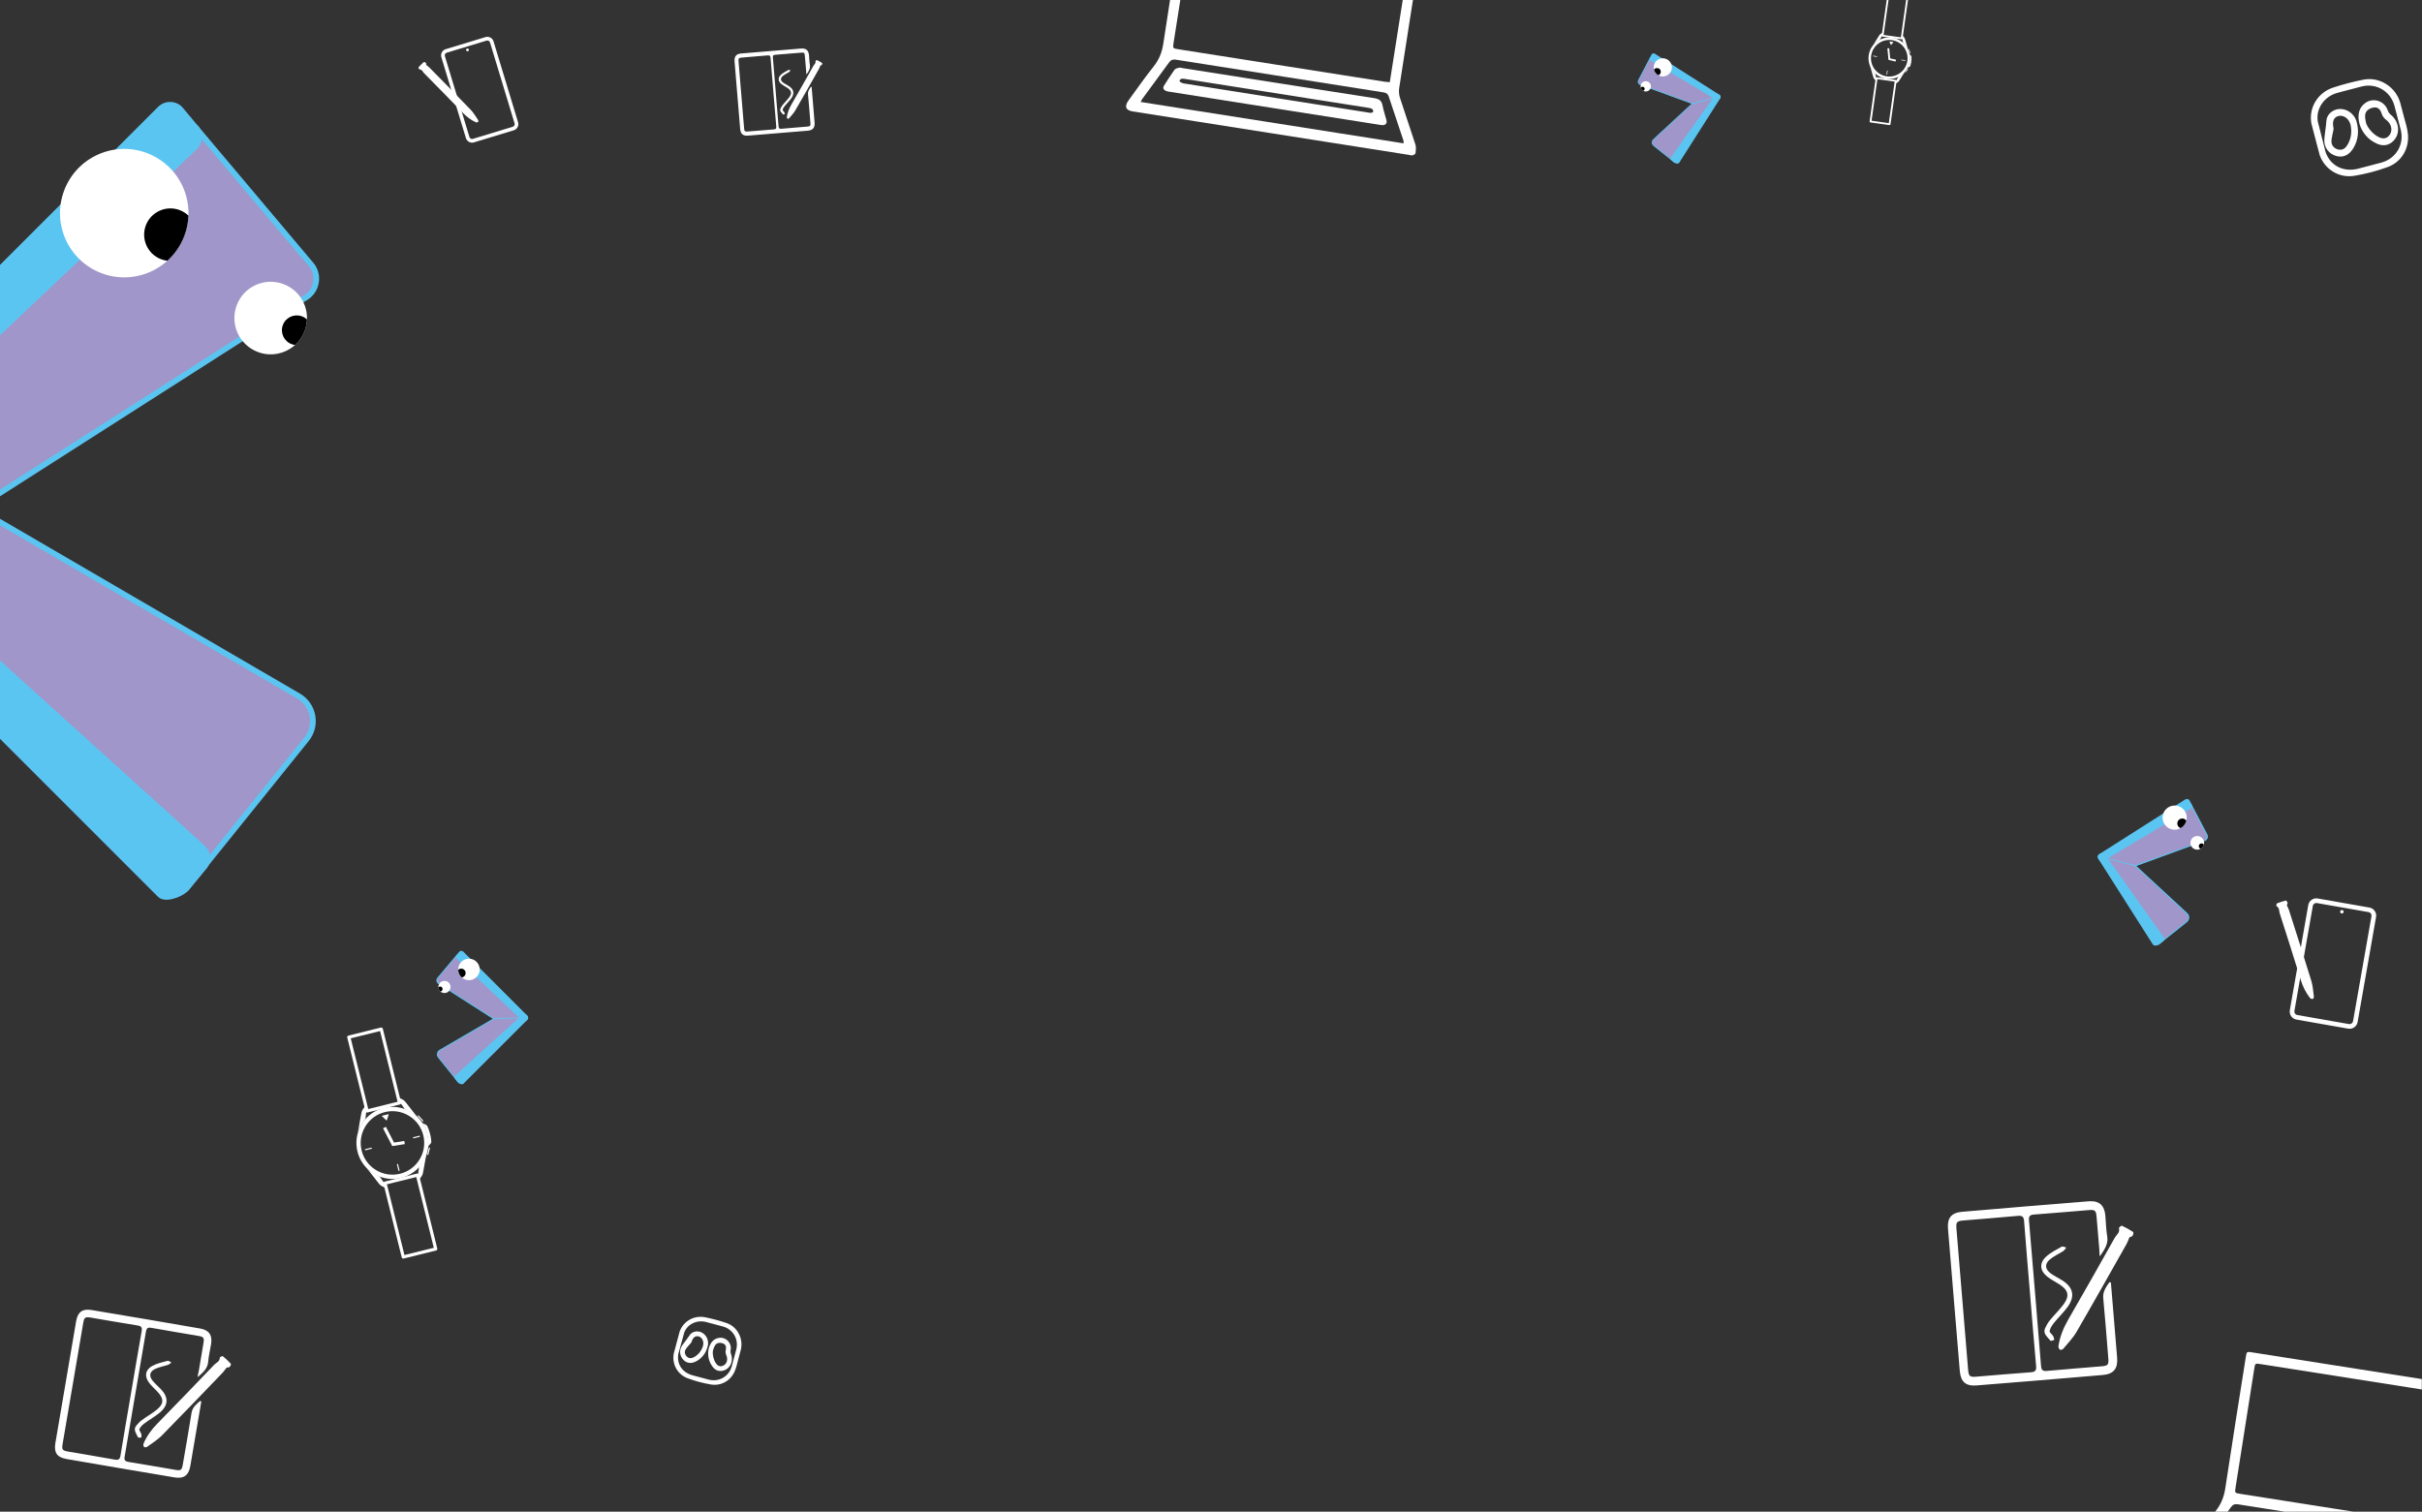 <svg width="3947" height="2464" viewBox="0 0 3947 2464" fill="none" xmlns="http://www.w3.org/2000/svg">
<rect x="0" y="0" width="3947" height="2464" fill="#333333" stroke="none"/>
<g clip-path="url(#clip0_313_2318)">
<path d="M3819.24 1486.62C3818.97 1488.16 3817.5 1489.19 3815.95 1488.92C3814.41 1488.65 3813.38 1487.18 3813.65 1485.64C3813.92 1484.09 3815.39 1483.06 3816.93 1483.33C3818.48 1483.6 3819.51 1485.07 3819.24 1486.62Z" fill="white"/>
<path d="M3775.68 1471.94C3772.6 1471.4 3769.64 1473.47 3769.1 1476.56L3739.08 1647.84C3738.54 1650.93 3740.61 1653.88 3743.69 1654.42L3828.04 1669.21C3831.13 1669.75 3834.08 1667.68 3834.62 1664.59L3864.67 1493.31C3865.22 1490.23 3863.14 1487.28 3860.06 1486.73L3775.68 1471.94ZM3826.73 1676.67L3742.38 1661.88C3735.19 1660.62 3730.36 1653.73 3731.62 1646.53L3761.64 1475.25C3762.91 1468.05 3769.79 1463.22 3776.99 1464.48L3861.37 1479.28C3868.56 1480.54 3873.4 1487.42 3872.13 1494.62L3842.08 1665.9C3840.82 1673.1 3833.93 1677.93 3826.73 1676.67Z" fill="white"/>
<path d="M3726.71 1475.42C3728.2 1478.77 3729.5 1481.1 3730.29 1483.58C3742.53 1522.06 3754.92 1560.49 3766.73 1599.1C3769.24 1607.28 3769.67 1616.12 3770.8 1624.69C3770.95 1625.86 3769.74 1628.16 3768.89 1628.31C3767.54 1628.54 3765.41 1627.82 3764.56 1626.76C3757.36 1617.69 3752.56 1607.5 3749.14 1596.33C3738.13 1560.34 3726.59 1524.5 3715.11 1488.65C3713.86 1484.74 3714.98 1479.68 3710.04 1477.17C3709.47 1476.88 3709.7 1472.9 3710.38 1472.63C3715.12 1470.67 3720.04 1469.07 3725.02 1467.84C3725.71 1467.68 3727.7 1470.1 3727.92 1471.51C3728.15 1472.99 3726.97 1474.69 3726.71 1475.42Z" fill="white"/>
<path d="M764.026 80.703C764.388 81.891 763.716 83.147 762.527 83.508C761.339 83.868 760.083 83.197 759.723 82.009C759.362 80.821 760.033 79.565 761.221 79.204C762.409 78.843 763.666 79.514 764.026 80.703Z" fill="white"/>
<path d="M727.988 85.909C725.615 86.63 724.27 89.147 724.991 91.525L765.006 223.34C765.729 225.717 768.247 227.062 770.62 226.341L835.534 206.636C837.911 205.913 839.257 203.396 838.535 201.018L798.541 69.198C797.819 66.82 795.301 65.475 792.928 66.195L727.988 85.909ZM837.277 212.376L772.362 232.082C766.824 233.763 760.949 230.624 759.266 225.082L719.251 93.267C717.569 87.725 720.708 81.85 726.245 80.169L791.185 60.455C796.723 58.773 802.598 61.913 804.281 67.455L844.275 199.275C845.957 204.818 842.819 210.693 837.277 212.376" fill="white"/>
<path d="M694.615 105.878C696.862 107.714 698.614 108.891 700.063 110.367C722.475 133.186 744.973 155.923 767.128 178.991C771.825 183.883 775.292 189.976 779.154 195.633C779.682 196.406 779.646 198.462 779.094 198.873C778.225 199.519 776.463 199.775 775.481 199.322C767.151 195.487 760.111 190.001 753.705 183.33C733.05 161.822 712.08 140.614 691.145 119.378C688.861 117.059 687.849 113.083 683.459 113.075C682.952 113.074 681.692 110.178 682.07 109.741C684.726 106.664 687.628 103.772 690.713 101.125C691.139 100.759 693.415 101.761 694.073 102.678C694.763 103.643 694.536 105.267 694.615 105.878Z" fill="white"/>
<path d="M683.889 1889.63C676.753 1901.47 665.437 1909.82 652.023 1913.14C638.608 1916.47 624.7 1914.37 612.864 1907.23C601.03 1900.1 592.68 1888.78 589.355 1875.36C586.031 1861.95 588.13 1848.04 595.263 1836.21C602.398 1824.37 613.715 1816.02 627.131 1812.7C640.544 1809.37 654.449 1811.47 666.288 1818.6C678.123 1825.74 686.473 1837.06 689.797 1850.47C693.123 1863.89 691.023 1877.79 683.889 1889.63ZM669.901 1812.61C656.009 1804.23 640.038 1802.28 625.446 1805.9C610.854 1809.52 597.64 1818.7 589.266 1832.59C572.516 1860.38 581.464 1896.48 609.25 1913.23C623.142 1921.6 639.115 1923.55 653.707 1919.94C668.299 1916.32 681.511 1907.14 689.886 1893.25C706.635 1865.46 697.688 1829.36 669.901 1812.61Z" fill="white"/>
<path d="M659.712 1864.85L639.252 1868.08L624.237 1839.06L628.875 1836.66L642.16 1862.34L658.899 1859.7L659.712 1864.85Z" fill="white"/>
<path d="M600.135 1807.68L647.956 1795.83L619.392 1680.57L571.572 1692.42L600.135 1807.68ZM651.751 1800.26C651.748 1800.26 651.746 1800.26 651.744 1800.26L598.858 1813.37C598.187 1813.54 597.475 1813.43 596.882 1813.07C596.29 1812.72 595.863 1812.14 595.696 1811.47L565.878 1691.15C565.532 1689.75 566.382 1688.34 567.776 1687.99C567.779 1687.99 567.78 1687.99 567.783 1687.98L620.671 1674.88C621.342 1674.71 622.051 1674.82 622.646 1675.18C623.238 1675.53 623.666 1676.11 623.831 1676.78L653.65 1797.1C653.998 1798.5 653.146 1799.91 651.751 1800.26Z" fill="white"/>
<path d="M659.115 2045.67L706.938 2033.82L678.375 1918.56L630.553 1930.41L659.115 2045.67ZM710.733 2038.25C710.73 2038.25 710.727 2038.25 710.725 2038.25L657.838 2051.36C656.439 2051.71 655.023 2050.85 654.677 2049.45L624.858 1929.13C624.691 1928.46 624.798 1927.75 625.157 1927.16C625.513 1926.57 626.089 1926.14 626.758 1925.97C626.761 1925.97 626.762 1925.97 626.763 1925.97L679.655 1912.87C681.053 1912.52 682.467 1913.37 682.815 1914.77L712.631 2035.09C712.797 2035.77 712.691 2036.48 712.333 2037.07C711.977 2037.66 711.402 2038.09 710.733 2038.25Z" fill="white"/>
<path d="M597.22 1903.38L617.704 1929.53C619.142 1931.37 620.994 1932.83 623.112 1933.81L629.433 1936.74L628.037 1931.11L618.616 1917.49C618.616 1917.49 603.677 1910.7 597.22 1903.38Z" fill="white"/>
<path d="M695.228 1879.1L689.326 1911.78C688.911 1914.08 687.958 1916.24 686.543 1918.1L682.32 1923.63L680.926 1918L682.895 1901.56C682.895 1901.56 692.934 1888.58 695.228 1879.1" fill="white"/>
<path d="M583.107 1846.44L589.011 1813.75C589.425 1811.46 590.378 1809.3 591.793 1807.44L596.017 1801.91L597.41 1807.53L595.441 1823.98C595.441 1823.98 585.402 1836.96 583.107 1846.44Z" fill="white"/>
<path d="M681.118 1822.15L660.634 1796C659.195 1794.17 657.34 1792.7 655.224 1791.72L648.904 1788.8L650.3 1794.43L659.72 1808.05C659.72 1808.05 674.66 1814.84 681.118 1822.15Z" fill="white"/>
<path d="M697.824 1868.41L701.94 1863.77C702.541 1863.09 702.873 1862.21 702.863 1861.3C702.821 1857.77 702.108 1848.07 696.321 1835.43C695.977 1834.67 695.397 1834.06 694.664 1833.68L688.412 1830.44C688.412 1830.44 699.525 1846.81 697.824 1868.41Z" fill="white"/>
<path d="M697.908 1882.59L696.105 1882.13L699.12 1870.32L700.923 1870.78L697.908 1882.59Z" fill="white"/>
<path d="M688.675 1828.18L680.498 1819.15L681.878 1817.9L690.054 1826.93L688.675 1828.18Z" fill="white"/>
<path d="M622.696 1818.63L632.95 1816.09C633.272 1816.01 633.558 1816.32 633.452 1816.63L630.336 1826.02C630.238 1826.31 629.868 1826.4 629.643 1826.19L622.506 1819.35C622.267 1819.12 622.374 1818.71 622.696 1818.63Z" fill="white"/>
<path d="M651.265 1908.07L649.458 1908.52L646.757 1897.62L648.564 1897.17L651.265 1908.07Z" fill="white"/>
<path d="M684.393 1852.89L673.493 1855.59L673.045 1853.78L683.945 1851.08L684.393 1852.89Z" fill="white"/>
<path d="M606.013 1872.31L595.113 1875.01L594.665 1873.2L605.565 1870.5L606.013 1872.31Z" fill="white"/>
<path d="M3096.77 118.721C3090.41 123.509 3082.57 125.537 3074.68 124.429C3066.8 123.319 3059.82 119.207 3055.03 112.851C3050.25 106.493 3048.22 98.651 3049.33 90.769C3050.43 82.886 3054.55 75.907 3060.9 71.117C3067.26 66.327 3075.1 64.301 3082.99 65.41C3090.87 66.518 3097.85 70.63 3102.64 76.987C3107.43 83.345 3109.45 91.187 3108.34 99.07C3107.24 106.951 3103.12 113.93 3096.77 118.721ZM3105.86 74.561C3100.23 67.098 3092.12 62.622 3083.55 61.415C3074.97 60.21 3065.94 62.274 3058.48 67.897C3043.55 79.141 3040.57 100.353 3051.81 115.277C3057.43 122.739 3065.55 127.217 3074.12 128.422C3082.7 129.629 3091.73 127.563 3099.19 121.942C3114.12 110.698 3117.1 89.485 3105.86 74.561" fill="white"/>
<path d="M3089.18 100.281L3077.55 97.604L3075.77 78.872L3078.76 78.587L3080.34 95.161L3089.85 97.352L3089.18 100.281Z" fill="white"/>
<path d="M3069.64 56.921L3097.74 60.873L3107.27 -6.849L3079.17 -10.8L3069.64 56.921ZM3098.81 64.06C3098.81 64.06 3098.81 64.06 3098.81 64.059L3067.74 59.689C3067.34 59.635 3066.98 59.424 3066.74 59.105C3066.5 58.787 3066.4 58.387 3066.46 57.992L3076.4 -12.707C3076.52 -13.528 3077.27 -14.1 3078.09 -13.987C3078.1 -13.987 3078.1 -13.987 3078.1 -13.987L3109.17 -9.616C3109.57 -9.561 3109.93 -9.351 3110.17 -9.032C3110.4 -8.713 3110.51 -8.313 3110.45 -7.919L3100.51 62.78C3100.39 63.601 3099.64 64.173 3098.81 64.06" fill="white"/>
<path d="M3049.98 196.76L3078.07 200.713L3087.6 132.992L3059.5 129.038L3049.98 196.76ZM3079.15 203.9C3079.15 203.9 3079.14 203.9 3079.14 203.898L3048.07 199.528C3047.25 199.412 3046.67 198.652 3046.79 197.83L3056.73 127.132C3056.79 126.737 3057 126.38 3057.32 126.141C3057.63 125.901 3058.03 125.797 3058.43 125.852C3058.43 125.852 3058.43 125.852 3058.43 125.853L3089.51 130.224C3090.33 130.34 3090.9 131.1 3090.79 131.922L3080.84 202.62C3080.79 203.014 3080.58 203.372 3080.26 203.612C3079.94 203.85 3079.54 203.954 3079.15 203.9" fill="white"/>
<path d="M3047.5 107.432L3052.82 125.806C3053.2 127.097 3053.87 128.28 3054.79 129.258L3057.54 132.18L3058.01 128.872L3055.9 119.568C3055.9 119.568 3049.38 112.728 3047.5 107.432" fill="white"/>
<path d="M3105.09 115.532L3094.91 131.727C3094.19 132.863 3093.22 133.815 3092.06 134.501L3088.62 136.551L3089.08 133.244L3093.67 124.88C3093.67 124.88 3101.83 120.105 3105.09 115.532" fill="white"/>
<path d="M3052.21 73.973L3062.39 57.778C3063.11 56.642 3064.08 55.69 3065.24 55.005L3068.68 52.953L3068.22 56.261L3063.63 64.625C3063.63 64.625 3055.47 69.399 3052.21 73.973Z" fill="white"/>
<path d="M3109.8 82.07L3104.48 63.694C3104.1 62.405 3103.43 61.222 3102.51 60.244L3099.76 57.322L3099.29 60.629L3101.4 69.934C3101.4 69.934 3107.92 76.774 3109.8 82.07" fill="white"/>
<path d="M3108.78 110.379L3111.97 108.783C3112.44 108.548 3112.81 108.151 3113 107.664C3113.73 105.766 3115.44 100.431 3115.07 92.431C3115.04 91.955 3114.87 91.5 3114.56 91.139L3111.91 88.063C3111.91 88.063 3114.33 99.202 3108.78 110.379Z" fill="white"/>
<path d="M3105.77 117.973L3104.91 117.339L3109.06 111.681L3109.92 112.314L3105.77 117.973Z" fill="white"/>
<path d="M3112.54 86.918L3110.11 80.335L3111.12 79.963L3113.54 86.547L3112.54 86.918Z" fill="white"/>
<path d="M3079.34 67.627L3085.37 68.473C3085.56 68.501 3085.64 68.727 3085.52 68.872L3081.84 73.215C3081.72 73.351 3081.5 73.321 3081.43 73.157L3079.09 67.968C3079.01 67.793 3079.15 67.6 3079.34 67.627Z" fill="white"/>
<path d="M3075.37 121.559L3074.31 121.409L3075.21 115.004L3076.27 115.153L3075.37 121.559Z" fill="white"/>
<path d="M3104.94 99.199L3098.53 98.298L3098.68 97.235L3105.09 98.137L3104.94 99.199Z" fill="white"/>
<path d="M3058.88 92.723L3052.48 91.821L3052.63 90.759L3059.03 91.66L3058.88 92.723Z" fill="white"/>
<path d="M2287.39 233.647C2287.25 231.621 2287.44 230.079 2287 228.757C2279.06 204.878 2270.98 181.049 2263.11 157.15C2261.67 152.799 2258.96 151.237 2254.7 150.569C2141.88 132.903 2029.07 115.162 1916.28 97.278C1911.39 96.502 1908.16 97.613 1905.25 101.617C1890.7 121.617 1875.99 141.499 1861.38 161.457C1860.45 162.734 1859.88 164.289 1858.89 166.21C2002.11 188.751 2144.47 211.154 2287.39 233.647ZM2264.86 134.031C2265.41 130.499 2265.82 127.942 2266.22 125.385C2276.36 60.917 2286.51 -3.551 2296.66 -68.019C2298.06 -76.962 2298.06 -76.982 2289.44 -78.338C2177.48 -95.963 2065.52 -113.583 1953.56 -131.201C1944.4 -132.642 1944.38 -132.631 1942.93 -123.443C1932.81 -59.191 1922.7 5.061 1912.59 69.314C1911.1 78.81 1911.11 78.833 1920.5 80.311C2032.25 97.903 2144 115.491 2255.75 133.058C2258.47 133.485 2261.22 133.65 2264.86 134.031V134.031ZM2070.5 216.95C1995.65 205.17 1920.79 193.39 1845.94 181.609C1834.43 179.798 1831.96 173.509 1839.2 163.533C1852.57 145.087 1865.64 126.382 1879.83 108.599C1888.82 97.335 1893.65 85.361 1895.8 71.041C1906.47 -0.19 1917.95 -71.302 1929.15 -142.455C1930.61 -151.734 1930.62 -151.746 1939.82 -150.298C2062.39 -131.011 2184.96 -111.721 2307.53 -92.429C2316.94 -90.947 2316.94 -90.934 2315.43 -81.337C2303.62 -6.302 2291.73 68.722 2280.16 143.793C2279.37 148.903 2279.94 154.695 2281.51 159.619C2289.66 185.039 2298.52 210.218 2306.64 235.643C2308 239.903 2307.35 245.007 2306.81 249.626C2306.65 251.029 2303.87 252.746 2302.04 253.169C2300.08 253.619 2297.83 252.723 2295.71 252.39C2220.64 240.579 2145.57 228.765 2070.5 216.95" fill="white"/>
<path d="M2079.33 159.756C2129.33 167.625 2179.33 175.495 2229.34 183.363C2230.82 183.596 2232.34 184.137 2233.78 183.964C2235.24 183.788 2237.67 183.103 2237.82 182.289C2238.09 180.888 2237.33 178.704 2236.24 177.787C2234.88 176.644 2232.79 176.184 2230.94 175.892C2130.73 160.079 2030.51 144.32 1930.31 128.511C1926.6 127.927 1923.06 127.964 1922.14 132.251C1921.98 133.012 1926.27 135.54 1928.71 135.932C1978.9 143.989 2029.12 151.853 2079.33 159.756ZM2076.68 176.423C2020.3 167.551 1963.92 158.683 1907.55 149.789C1905.01 149.389 1902.32 149.192 1900.04 148.145C1896.26 146.412 1894.32 143.553 1897.1 139.28C1902.68 130.732 1908 121.995 1913.97 113.741C1915.42 111.74 1918.9 110.947 1921.61 110.299C1923.36 109.879 1925.4 110.716 1927.31 111.016C2031.37 127.391 2135.43 143.845 2239.53 159.989C2247.12 161.165 2251.53 163.777 2253.04 171.787C2254.56 179.868 2257.29 187.704 2259.34 195.688C2260.71 201.02 2258.32 204.029 2252.83 203.976C2250.7 203.956 2248.57 203.469 2246.45 203.136C2189.86 194.236 2133.27 185.329 2076.68 176.423Z" fill="white"/>
<path d="M4018.06 2588.32C4017.91 2586.29 4018.1 2584.75 4017.66 2583.42C4009.72 2559.55 4001.65 2535.72 3993.77 2511.82C3992.34 2507.47 3989.63 2505.9 3985.37 2505.24C3872.54 2487.57 3759.73 2469.83 3646.95 2451.95C3642.05 2451.17 3638.83 2452.28 3635.92 2456.28C3621.37 2476.28 3606.66 2496.17 3592.05 2516.12C3591.11 2517.4 3590.55 2518.96 3589.55 2520.88C3732.78 2543.42 3875.13 2565.82 4018.06 2588.32ZM3995.52 2488.7C3996.08 2485.17 3996.48 2482.61 3996.88 2480.05C4007.03 2415.58 4017.18 2351.12 4027.32 2286.65C4028.73 2277.71 4028.73 2277.69 4020.11 2276.33C3908.15 2258.7 3796.19 2241.08 3684.22 2223.47C3675.06 2222.03 3675.04 2222.04 3673.6 2231.22C3663.48 2295.48 3653.37 2359.73 3643.26 2423.98C3641.77 2433.48 3641.77 2433.5 3651.16 2434.98C3762.91 2452.57 3874.66 2470.16 3986.42 2487.73C3989.13 2488.15 3991.89 2488.32 3995.52 2488.7V2488.7ZM3801.17 2571.62C3726.31 2559.84 3651.46 2548.06 3576.6 2536.28C3565.1 2534.47 3562.63 2528.18 3569.86 2518.2C3583.23 2499.76 3596.31 2481.05 3610.5 2463.27C3619.48 2452 3624.31 2440.03 3626.46 2425.71C3637.14 2354.48 3648.62 2283.37 3659.82 2212.21C3661.28 2202.93 3661.29 2202.92 3670.49 2204.37C3793.06 2223.66 3915.63 2242.95 4038.19 2262.24C4047.6 2263.72 4047.6 2263.73 4046.09 2273.33C4034.28 2348.37 4022.4 2423.39 4010.83 2498.46C4010.04 2503.57 4010.6 2509.36 4012.18 2514.29C4020.32 2539.71 4029.18 2564.89 4037.31 2590.31C4038.67 2594.57 4038.02 2599.68 4037.48 2604.29C4037.31 2605.7 4034.54 2607.41 4032.71 2607.84C4030.75 2608.29 4028.49 2607.39 4026.37 2607.06C3951.31 2595.25 3876.24 2583.43 3801.17 2571.62" fill="white"/>
<path d="M3880.95 264.963C3868.47 268.363 3855.95 271.588 3843.44 274.845C3819.87 280.983 3798.27 271.1 3789.96 248.191L3777.14 197.796C3773.83 177.036 3787.7 157.665 3807.88 151.724C3814.79 149.688 3821.81 148.025 3828.77 146.184C3835.54 144.397 3842.27 142.504 3849.07 140.859C3872.78 135.124 3895.79 148.859 3902.1 172.488C3905.55 185.389 3908.96 198.301 3912.29 211.232C3918.46 235.163 3904.9 258.435 3880.95 264.963ZM3917.11 188.648C3917.31 188.596 3916.92 188.695 3917.11 188.643C3915.28 181.673 3913.53 174.68 3911.59 167.737C3904.43 141.989 3878.2 124.755 3851.89 129.793C3835.08 133.013 3818.39 137.443 3802.12 142.783C3777.26 150.944 3762.19 175.328 3766.68 201.116L3780.24 252.717C3788.53 276.259 3811.9 290.556 3836.55 286.571C3855.05 283.579 3873.52 278.695 3891.13 272.248C3913.61 264.012 3926.51 241.971 3924.03 218.309C3922.98 208.319 3919.7 198.476 3917.11 188.648" fill="white"/>
<path d="M3855.63 199.772C3857.65 207.932 3867.94 220.067 3878.31 224.289C3885.06 227.036 3890.87 225.208 3894.75 219.12C3899.65 211.412 3896.62 201.264 3888.48 195.272C3885.42 193.015 3882.56 189.347 3881.49 185.761C3879.79 180.067 3876.7 175.597 3871.27 175.073C3867.26 174.688 3862.22 176.557 3858.94 179.1C3853.35 183.439 3853.52 190.143 3855.63 199.772ZM3845.21 202.319C3841.13 186.615 3844.52 175.5 3854.06 168.26C3867.26 158.247 3886.2 164.383 3891.27 180.107C3892.08 182.632 3893.9 185.236 3895.99 186.883C3908.38 196.684 3911.8 213.921 3903.44 225.968C3896.68 235.725 3886.03 239.331 3874.99 234.803C3859.03 228.252 3849.48 215.827 3845.21 202.319Z" fill="white"/>
<path d="M3825.33 236.411C3822.24 241.456 3818.11 244.802 3811.78 243.915C3805.48 243.032 3800.16 238.59 3799.49 231.942C3799.01 227.188 3800.7 222.214 3801.45 217.34C3801.91 214.33 3803.33 211.119 3802.71 208.354C3800.54 198.568 3802.86 191.676 3809.93 189.346C3817.29 186.918 3825.75 191.487 3829.24 199.787C3829.73 200.958 3830.15 202.158 3830.55 203.214C3833.03 215.05 3831.62 226.123 3825.33 236.411ZM3839.8 196.36C3835.47 184.436 3823.8 176.715 3811.71 177.703C3801.52 178.536 3791.8 186.304 3791.18 197.012C3790.6 206.972 3788.62 216.659 3787.86 226.474C3786.77 240.418 3795.32 251.25 3807.93 254.447C3819.45 257.366 3829.42 252.179 3836.32 239.404C3842.83 227.348 3844.21 214.558 3841.11 201.27C3840.68 199.631 3840.38 197.946 3839.8 196.36" fill="white"/>
<path d="M1154.89 2248.71C1146.14 2246.45 1137.41 2244.07 1128.68 2241.71C1112.23 2237.27 1102.54 2223.77 1105.43 2206.97L1115.12 2171.91C1120.3 2158.15 1135.45 2151.19 1149.77 2154.58C1154.67 2155.74 1159.51 2157.16 1164.38 2158.46C1169.11 2159.72 1173.86 2160.9 1178.56 2162.26C1194.95 2167 1204.17 2183.32 1199.81 2199.86C1197.43 2208.9 1195.02 2217.92 1192.57 2226.94C1188.01 2243.61 1171.71 2253.05 1154.89 2248.71ZM1203.33 2214.89C1203.46 2214.92 1203.19 2214.85 1203.33 2214.88C1204.63 2210.01 1205.99 2205.16 1207.23 2200.27C1211.8 2182.14 1201.84 2162.58 1184.11 2156.52C1172.78 2152.64 1161.1 2149.55 1149.37 2147.15C1131.44 2143.49 1113.83 2153.08 1107.61 2170.3L1097.96 2206.35C1094.83 2223.53 1104.07 2240.32 1120.43 2246.44C1132.71 2251.04 1145.62 2254.48 1158.55 2256.67C1175.07 2259.46 1190.55 2250.54 1197.24 2235.31C1200.07 2228.87 1201.49 2221.75 1203.33 2214.89" fill="white"/>
<path d="M1162.12 2200.33C1160.51 2205.99 1162.56 2216.93 1167.4 2223.09C1170.54 2227.1 1174.71 2228 1179.17 2225.65C1184.83 2222.66 1186.5 2215.45 1183.64 2208.99C1182.56 2206.55 1182.09 2203.33 1182.69 2200.78C1183.63 2196.73 1183.3 2192.95 1180.18 2190.75C1177.88 2189.12 1174.17 2188.51 1171.3 2188.92C1166.39 2189.61 1164.18 2193.75 1162.12 2200.33ZM1154.91 2198.26C1157.87 2187.31 1163.79 2181.73 1172.09 2180.64C1183.58 2179.13 1192.96 2189.43 1190.59 2200.74C1190.21 2202.55 1190.41 2204.77 1191.11 2206.49C1195.24 2216.74 1191.34 2228.4 1182.08 2232.82C1174.59 2236.4 1166.87 2234.9 1161.73 2228.32C1154.31 2218.81 1152.82 2207.95 1154.91 2198.26" fill="white"/>
<path d="M1131 2212.08C1127.38 2214.07 1123.71 2214.67 1120.17 2211.94C1116.65 2209.22 1114.96 2204.67 1116.86 2200.4C1118.21 2197.35 1120.97 2194.91 1123.11 2192.21C1124.43 2190.54 1126.41 2189.08 1126.99 2187.19C1129.07 2180.49 1132.87 2177.11 1137.97 2178.14C1143.28 2179.22 1146.84 2184.93 1146.08 2191.18C1145.97 2192.06 1145.81 2192.94 1145.69 2193.72C1143.09 2201.77 1138.39 2208.01 1131 2212.08ZM1153.68 2192.76C1155.18 2184.02 1150.78 2175.28 1143.09 2171.69C1136.61 2168.66 1128.01 2170.01 1123.92 2176.3C1120.12 2182.15 1115.55 2187.35 1111.69 2193.05C1106.19 2201.14 1107.63 2210.68 1114.18 2217C1120.17 2222.77 1128.02 2223.08 1136.65 2217.71C1144.78 2212.64 1150.05 2205.35 1152.78 2196.2C1153.09 2195.06 1153.49 2193.93 1153.68 2192.76" fill="white"/>
<path d="M213.374 2271.88C219.156 2237.94 224.816 2203.98 230.833 2170.08C231.905 2164.04 230.714 2161.49 224.266 2160.48C198.82 2156.47 173.46 2151.93 148.057 2147.65C138.825 2146.09 137.192 2147.27 135.61 2156.53C124.413 2222.15 113.236 2287.77 102.076 2353.39C100.489 2362.73 101.633 2364.41 110.753 2365.98C136.141 2370.35 161.573 2374.47 186.913 2379.1C193.165 2380.24 195.374 2378.6 196.385 2372.37C201.826 2338.84 207.669 2305.37 213.374 2271.88ZM328.07 2284.38C327.656 2286.82 327.241 2289.25 326.826 2291.68C321.272 2324.29 315.736 2356.91 310.153 2389.51C307.565 2404.62 299.637 2410.67 284.466 2408.13C225.668 2398.27 166.893 2388.27 108.153 2378.08C92.746 2375.4 87.627 2367.46 90.25 2352.05C101.496 2285.92 112.758 2219.79 124.044 2153.67C126.6 2138.7 134.122 2132.79 149.105 2135.29C208.138 2145.13 267.136 2155.19 326.105 2165.42C340.885 2167.98 346.397 2176.41 343.961 2191.05C342.34 2200.79 339.982 2210.47 339.177 2220.28C338.325 2230.64 330.577 2237.46 322.142 2244.7C322.348 2240.7 323.509 2237.2 323.916 2234.75C326.42 2219.56 329.096 2204.4 331.601 2189.22C333.022 2180.61 331.892 2178.98 323.473 2177.53C297.84 2173.11 272.169 2168.9 246.568 2164.31C240.94 2163.3 238.766 2164.9 237.825 2170.49C226.389 2238.45 214.821 2306.39 203.104 2374.3C202.113 2380.04 203.949 2382.01 209.452 2382.9C235.128 2387.06 260.745 2391.58 286.396 2395.9C294.697 2397.29 296.345 2396.09 297.837 2387.44C302.68 2359.37 307.644 2331.31 312.097 2303.18C313.581 2293.8 319.894 2288.85 326.128 2283.46C326.776 2283.76 327.422 2284.07 328.07 2284.38" fill="white"/>
<path d="M369.364 2229.01C366.73 2232.43 365.054 2235.08 362.921 2237.3C329.952 2271.55 297.108 2305.94 263.757 2339.82C256.686 2347.01 247.777 2352.41 239.532 2358.39C238.405 2359.21 235.349 2359.24 234.716 2358.43C233.718 2357.17 233.265 2354.56 233.896 2353.08C239.246 2340.55 247.104 2329.86 256.748 2320.06C287.844 2288.47 318.478 2256.42 349.16 2224.42C352.509 2220.93 358.374 2219.26 358.204 2212.74C358.184 2211.98 362.433 2209.99 363.1 2210.53C367.782 2214.35 372.201 2218.54 376.264 2223.01C376.825 2223.63 375.432 2227.06 374.096 2228.07C372.692 2229.14 370.269 2228.87 369.364 2229.01Z" fill="white"/>
<path d="M220.563 2333.85C219.054 2330.46 219.647 2326.49 222.088 2323.69C224.828 2320.54 227.316 2317.68 230.268 2315.41C238.272 2309.28 247.259 2304.39 255.107 2298.08C267.258 2288.31 267.422 2280 256.706 2268.52C252.163 2263.65 247.051 2259.23 243.048 2253.96C235.083 2243.47 236.576 2232.89 247.992 2226.52C255.596 2222.27 264.611 2220.42 273.155 2218.08C274.839 2217.62 277.26 2219.84 279.342 2220.82C277.563 2222.11 275.959 2223.91 273.971 2224.58C266.852 2227 259.174 2228.18 252.506 2231.44C243.674 2235.77 242.579 2243.06 248.867 2250.7C252.792 2255.46 257.566 2259.53 261.884 2263.99C274.876 2277.38 274.682 2290.53 260.436 2302.44C252.72 2308.89 243.755 2313.83 235.667 2319.87C232.306 2322.38 228.931 2325.58 227.2 2329.25C226.336 2331.07 229.391 2334.57 230.235 2337.44C230.744 2339.18 230.414 2341.16 230.46 2343.03C228.578 2343.03 225.492 2343.72 225.014 2342.9C223.382 2340.11 222.028 2337.15 220.563 2333.85Z" fill="white"/>
<path d="M1260.36 150.658C1258.81 131.931 1257.19 113.209 1255.77 94.471C1255.51 91.133 1254.54 89.947 1250.99 90.287C1237 91.625 1222.97 92.665 1208.96 93.85C1203.87 94.282 1203.17 95.128 1203.59 100.238C1206.58 136.445 1209.58 172.651 1212.59 208.856C1213.02 214.005 1213.85 214.739 1218.88 214.331C1232.9 213.195 1246.9 211.922 1260.92 210.928C1264.39 210.683 1265.33 209.513 1265.02 206.084C1263.34 187.619 1261.89 169.135 1260.36 150.658ZM1322.69 141.695C1322.8 143.038 1322.91 144.381 1323.02 145.724C1324.51 163.717 1326.01 181.708 1327.49 199.702C1328.17 208.043 1324.8 212.315 1316.43 213.03C1284.01 215.803 1251.59 218.496 1219.15 221.078C1210.64 221.755 1206.86 218.255 1206.15 209.748C1203.12 173.265 1200.1 136.781 1197.09 100.296C1196.41 92.034 1199.58 87.889 1207.84 87.175C1240.38 84.363 1272.94 81.674 1305.5 79.073C1313.66 78.421 1317.72 82.128 1318.42 90.199C1318.88 95.57 1318.95 101.006 1319.86 106.3C1320.81 111.893 1317.64 116.552 1314.17 121.525C1313.73 119.382 1313.87 117.375 1313.75 116.021C1313.02 107.653 1312.37 99.277 1311.64 90.909C1311.22 86.168 1310.4 85.461 1305.75 85.837C1291.6 86.979 1277.46 88.239 1263.3 89.287C1260.19 89.518 1259.26 90.655 1259.52 93.741C1262.7 131.219 1265.81 168.703 1268.83 206.193C1269.09 209.361 1270.33 210.156 1273.36 209.88C1287.49 208.59 1301.65 207.501 1315.79 206.302C1320.37 205.913 1321.08 205.053 1320.69 200.277C1319.44 184.782 1318.26 169.278 1316.8 153.802C1316.31 148.643 1318.97 145.165 1321.53 141.469C1321.92 141.544 1322.3 141.62 1322.69 141.695" fill="white"/>
<path d="M1337 106.823C1336.07 108.986 1335.55 110.615 1334.72 112.076C1321.94 134.662 1309.25 157.296 1296.21 179.736C1293.45 184.493 1289.48 188.561 1285.93 192.839C1285.45 193.424 1283.83 193.856 1283.39 193.518C1282.69 192.984 1282.1 191.668 1282.23 190.8C1283.36 183.445 1286.06 176.728 1289.83 170.239C1301.98 149.318 1313.82 128.218 1325.7 107.139C1326.99 104.838 1329.87 103.16 1328.89 99.734C1328.78 99.338 1330.75 97.708 1331.18 97.904C1334.17 99.287 1337.08 100.903 1339.83 102.715C1340.21 102.966 1339.94 104.966 1339.37 105.683C1338.78 106.438 1337.46 106.624 1337 106.823Z" fill="white"/>
<path d="M1272.57 182.443C1271.31 180.852 1271.09 178.674 1272 176.862C1273.02 174.829 1273.95 172.976 1275.2 171.379C1278.6 167.048 1282.68 163.246 1285.98 158.845C1291.07 152.032 1290.03 147.614 1282.81 142.999C1279.75 141.042 1276.44 139.398 1273.61 137.157C1267.98 132.695 1267.33 126.9 1272.5 121.981C1275.94 118.704 1280.46 116.5 1284.66 114.104C1285.49 113.632 1287.07 114.475 1288.3 114.712C1287.53 115.633 1286.93 116.803 1285.97 117.43C1282.54 119.677 1278.64 121.338 1275.56 123.971C1271.47 127.458 1271.88 131.457 1276.25 134.642C1278.97 136.63 1282.04 138.132 1284.93 139.901C1293.62 145.22 1295.3 152.197 1289.39 160.425C1286.18 164.882 1282.11 168.711 1278.66 173.001C1277.22 174.783 1275.87 176.936 1275.45 179.106C1275.25 180.19 1277.34 181.625 1278.17 183.027C1278.68 183.876 1278.77 184.969 1279.05 185.951C1278.05 186.205 1276.52 186.991 1276.15 186.622C1274.91 185.366 1273.79 183.986 1272.57 182.443Z" fill="white"/>
<path d="M3308.28 2109.38C3305 2069.8 3301.58 2030.23 3298.58 1990.63C3298.04 1983.57 3295.98 1981.07 3288.49 1981.78C3258.91 1984.61 3229.27 1986.81 3199.66 1989.32C3188.9 1990.23 3187.42 1992.02 3188.31 2002.82C3194.62 2079.34 3200.96 2155.86 3207.32 2232.38C3208.22 2243.26 3209.99 2244.81 3220.63 2243.95C3250.24 2241.55 3279.84 2238.86 3309.48 2236.76C3316.79 2236.24 3318.79 2233.77 3318.13 2226.52C3314.59 2187.5 3311.52 2148.43 3308.28 2109.38ZM3440.01 2090.43C3440.25 2093.27 3440.48 2096.11 3440.72 2098.95C3443.87 2136.98 3447.04 2175 3450.16 2213.03C3451.6 2230.66 3444.48 2239.69 3426.8 2241.2C3358.28 2247.06 3289.74 2252.75 3221.19 2258.21C3203.21 2259.64 3195.22 2252.24 3193.72 2234.27C3187.31 2157.16 3180.92 2080.05 3174.56 2002.94C3173.12 1985.48 3179.83 1976.72 3197.29 1975.21C3266.07 1969.27 3334.87 1963.58 3403.68 1958.08C3420.93 1956.71 3429.51 1964.54 3430.99 1981.6C3431.97 1992.95 3432.11 2004.44 3434.03 2015.63C3436.05 2027.45 3429.35 2037.29 3422 2047.81C3421.09 2043.28 3421.38 2039.03 3421.13 2036.17C3419.57 2018.49 3418.21 2000.79 3416.65 1983.1C3415.77 1973.08 3414.04 1971.59 3404.22 1972.38C3374.31 1974.79 3344.42 1977.46 3314.5 1979.67C3307.93 1980.16 3305.96 1982.56 3306.51 1989.09C3313.23 2068.29 3319.8 2147.51 3326.19 2226.75C3326.73 2233.45 3329.35 2235.13 3335.75 2234.54C3365.63 2231.82 3395.55 2229.52 3425.44 2226.98C3435.12 2226.16 3436.62 2224.34 3435.8 2214.25C3433.16 2181.5 3430.66 2148.73 3427.56 2116.02C3426.53 2105.12 3432.16 2097.77 3437.58 2089.96C3438.39 2090.12 3439.2 2090.28 3440.01 2090.43" fill="white"/>
<path d="M3470.26 2016.73C3468.3 2021.3 3467.19 2024.75 3465.44 2027.84C3438.43 2075.57 3411.6 2123.41 3384.06 2170.83C3378.22 2180.89 3369.82 2189.48 3362.33 2198.53C3361.3 2199.76 3357.9 2200.68 3356.96 2199.96C3355.48 2198.83 3354.23 2196.05 3354.51 2194.22C3356.89 2178.67 3362.6 2164.48 3370.56 2150.76C3396.24 2106.54 3421.27 2061.95 3446.37 2017.4C3449.11 2012.54 3455.19 2008.99 3453.12 2001.75C3452.88 2000.91 3457.06 1997.47 3457.96 1997.88C3464.29 2000.8 3470.43 2004.22 3476.25 2008.05C3477.05 2008.58 3476.48 2012.81 3475.28 2014.32C3474.02 2015.92 3471.23 2016.31 3470.26 2016.73Z" fill="white"/>
<path d="M3334.09 2176.55C3331.43 2173.19 3330.96 2168.59 3332.88 2164.76C3335.04 2160.46 3337 2156.55 3339.65 2153.17C3346.83 2144.02 3355.47 2135.98 3362.42 2126.68C3373.2 2112.28 3371 2102.94 3355.73 2093.19C3349.26 2089.05 3342.28 2085.58 3336.29 2080.84C3324.38 2071.41 3323.02 2059.16 3333.94 2048.77C3341.22 2041.84 3350.76 2037.19 3359.64 2032.12C3361.39 2031.12 3364.73 2032.9 3367.33 2033.4C3365.72 2035.35 3364.44 2037.82 3362.41 2039.15C3355.15 2043.9 3346.91 2047.41 3340.4 2052.97C3331.77 2060.34 3332.64 2068.79 3341.86 2075.53C3347.61 2079.73 3354.11 2082.9 3360.21 2086.64C3378.57 2097.88 3382.13 2112.63 3369.63 2130.02C3362.86 2139.44 3354.26 2147.53 3346.96 2156.6C3343.92 2160.36 3341.07 2164.91 3340.19 2169.5C3339.75 2171.79 3344.16 2174.82 3345.93 2177.79C3347 2179.58 3347.2 2181.89 3347.78 2183.97C3345.68 2184.5 3342.43 2186.16 3341.66 2185.39C3339.04 2182.73 3336.68 2179.82 3334.09 2176.55Z" fill="white"/>
<path d="M-349.845 818.146L320.78 210.245L508.731 433.302C514.672 441.661 516.798 452.186 514.554 462.202C512.301 472.275 505.839 480.925 496.819 485.944L496.575 486.087L-38.783 828.315L486.55 1134.56C498.441 1141.49 506.691 1153.23 509.192 1166.77C511.688 1180.31 508.17 1194.22 499.541 1204.94L305.875 1445.45L-349.845 818.146Z" fill="#A096C9"/>
<path d="M321.228 203.593L-356.607 818.031L306.315 1452.22L503.129 1207.8C523.009 1183.11 516.255 1146.52 488.869 1130.55L-29.946 828.108L499.059 489.947C520.387 478.078 526.61 450.274 512.371 430.447L321.228 203.593ZM320.336 216.84L505.078 436.096C510.188 443.372 512.002 452.488 510.058 461.169C508.092 469.958 502.447 477.513 494.579 481.892L494.331 482.027L494.096 482.179L-34.908 820.345L-47.625 828.469L-34.586 836.071L484.228 1138.52C494.957 1144.78 502.403 1155.37 504.66 1167.58C506.913 1179.79 503.738 1192.35 495.949 1202.02L305.436 1438.62L-343.082 818.213L320.336 216.84Z" fill="#5BC5F2"/>
<path d="M-366.207 837.151L-356.608 846.75C-345.853 857.505 -328.257 857.505 -317.506 846.75L321.227 242.689C331.982 231.933 331.982 214.337 321.227 203.582L296.715 174.229C285.964 163.474 268.363 163.474 257.608 174.229L-366.207 798.044C-376.962 808.8 -376.962 826.396 -366.207 837.151Z" fill="#5BC5F2"/>
<path d="M-356.608 789.315L-366.207 798.913C-376.962 809.669 -376.962 827.265 -366.207 838.016L257.612 1461.84C268.363 1472.59 295.563 1462.99 306.314 1452.24L334.391 1418.28C345.147 1407.53 345.147 1389.93 334.391 1379.18L-317.501 789.315C-328.257 778.559 -345.853 778.559 -356.608 789.315Z" fill="#5BC5F2"/>
<path d="M307.103 351.436C306.738 362.414 304.555 373.547 300.423 384.403C294.347 400.521 284.71 414.212 272.758 425.023C244.576 450.496 203.468 459.69 165.479 445.351C111.415 424.902 84.12 364.519 104.569 310.411C124.98 256.343 185.406 229.052 239.509 249.502C282.722 265.824 308.847 307.658 307.103 351.436Z" fill="white"/>
<path d="M307.109 351.452C306.744 362.429 304.561 373.563 300.429 384.418C294.353 400.536 284.716 414.227 272.764 425.039C269.363 424.63 265.923 423.821 262.561 422.53C240.45 414.184 229.312 389.481 237.654 367.37C245.995 345.255 270.703 334.121 292.814 342.463C298.32 344.528 303.143 347.647 307.109 351.452Z" fill="black"/>
<path d="M500.241 520.687C500.037 526.889 498.797 533.182 496.466 539.314C493.035 548.421 487.585 556.158 480.836 562.269C464.909 576.66 441.68 581.857 420.213 573.755C389.665 562.199 374.243 528.08 385.799 497.506C397.333 466.954 431.473 451.532 462.047 463.087C486.463 472.312 501.224 495.949 500.241 520.687Z" fill="white"/>
<path d="M500.246 520.723C500.042 526.925 498.802 533.218 496.471 539.35C493.04 548.457 487.59 556.194 480.84 562.305C478.918 562.074 476.974 561.618 475.074 560.883C462.579 556.168 456.285 542.212 461 529.717C465.714 517.222 479.675 510.929 492.166 515.643C495.279 516.809 498.002 518.57 500.246 520.723Z" fill="black"/>
<path d="M856.655 1658.89L744.462 1557.19L713.018 1594.51C712.024 1595.9 711.668 1597.67 712.043 1599.34C712.42 1601.03 713.502 1602.47 715.011 1603.31L715.051 1603.34L804.615 1660.59L716.728 1711.83C714.739 1712.99 713.359 1714.95 712.941 1717.21C712.523 1719.48 713.112 1721.81 714.555 1723.6L746.955 1763.84L856.655 1658.89Z" fill="#A096C9"/>
<path d="M744.386 1556.08L857.786 1658.87L746.881 1764.97L713.954 1724.08C710.628 1719.95 711.758 1713.83 716.34 1711.15L803.136 1660.56L714.635 1603.98C711.067 1602 710.026 1597.35 712.408 1594.03L744.386 1556.08ZM744.535 1558.29L713.628 1594.97C712.773 1596.19 712.47 1597.72 712.795 1599.17C713.124 1600.64 714.069 1601.9 715.385 1602.63L715.426 1602.66L715.466 1602.68L803.967 1659.26L806.094 1660.62L803.913 1661.89L717.116 1712.49C715.321 1713.53 714.076 1715.31 713.698 1717.35C713.321 1719.39 713.852 1721.49 715.156 1723.11L747.028 1762.69L855.523 1658.9L744.535 1558.29Z" fill="#5BC5F2"/>
<path d="M859.393 1662.07L857.787 1663.68C855.988 1665.48 853.044 1665.48 851.245 1663.68L744.387 1562.62C742.587 1560.82 742.587 1557.88 744.387 1556.08L748.487 1551.17C750.286 1549.37 753.231 1549.37 755.03 1551.17L859.393 1655.53C861.192 1657.33 861.192 1660.27 859.393 1662.07Z" fill="#5BC5F2"/>
<path d="M857.787 1654.07L859.393 1655.67C861.192 1657.47 861.192 1660.42 859.393 1662.22L755.029 1766.58C753.231 1768.38 748.68 1766.77 746.882 1764.97L742.184 1759.29C740.385 1757.49 740.385 1754.55 742.184 1752.75L851.244 1654.07C853.044 1652.27 855.988 1652.27 857.787 1654.07Z" fill="#5BC5F2"/>
<path d="M804.195 1660.53L851.569 1658.88" stroke="#5BC5F2" stroke-width="1.413" stroke-miterlimit="10"/>
<path d="M746.749 1580.81C746.81 1582.65 747.175 1584.51 747.867 1586.33C748.883 1589.02 750.495 1591.31 752.495 1593.12C757.21 1597.38 764.087 1598.92 770.442 1596.52C779.487 1593.1 784.054 1583 780.632 1573.95C777.218 1564.9 767.109 1560.34 758.057 1563.76C750.828 1566.49 746.457 1573.49 746.749 1580.81Z" fill="white"/>
<path d="M746.749 1580.81C746.81 1582.65 747.175 1584.51 747.867 1586.33C748.883 1589.03 750.495 1591.32 752.495 1593.12C753.064 1593.06 753.639 1592.92 754.202 1592.71C757.901 1591.31 759.764 1587.18 758.369 1583.48C756.973 1579.78 752.84 1577.91 749.141 1579.31C748.22 1579.66 747.413 1580.18 746.749 1580.81Z" fill="black"/>
<path d="M714.438 1609.12C714.472 1610.16 714.679 1611.21 715.069 1612.24C715.643 1613.76 716.555 1615.06 717.684 1616.08C720.349 1618.49 724.235 1619.36 727.826 1618C732.937 1616.07 735.517 1610.36 733.584 1605.24C731.654 1600.13 725.942 1597.55 720.827 1599.49C716.743 1601.03 714.273 1604.98 714.438 1609.12Z" fill="white"/>
<path d="M714.438 1609.13C714.472 1610.17 714.68 1611.22 715.07 1612.25C715.644 1613.77 716.555 1615.06 717.684 1616.09C718.006 1616.05 718.331 1615.97 718.649 1615.85C720.74 1615.06 721.792 1612.72 721.004 1610.63C720.215 1608.54 717.879 1607.49 715.79 1608.28C715.269 1608.47 714.813 1608.77 714.438 1609.13Z" fill="black"/>
<path d="M3423.21 1396.62L3571.24 1312.3L3596.66 1360.96C3597.41 1362.74 3597.38 1364.76 3596.55 1366.51C3595.73 1368.26 3594.19 1369.59 3592.33 1370.14L3592.28 1370.16L3479.94 1411.18L3563.96 1488.89C3565.86 1490.65 3566.9 1493.15 3566.81 1495.74C3566.71 1498.33 3565.5 1500.74 3563.48 1502.36L3518.08 1538.64L3423.21 1396.62Z" fill="#A096C9"/>
<path d="M3571.59 1311.1L3421.97 1396.32L3517.88 1539.9L3564.02 1503.03C3568.68 1499.3 3568.93 1492.3 3564.55 1488.25L3481.58 1411.51L3592.57 1370.97C3596.98 1369.66 3599.26 1364.81 3597.45 1360.58L3571.59 1311.1ZM3570.89 1313.5L3595.88 1361.32C3596.52 1362.87 3596.48 1364.62 3595.77 1366.13C3595.05 1367.67 3593.7 1368.82 3592.08 1369.31L3592.03 1369.32L3591.98 1369.34L3480.98 1409.88L3478.31 1410.85L3480.4 1412.78L3563.37 1489.53C3565.09 1491.11 3566.02 1493.37 3565.94 1495.7C3565.86 1498.04 3564.76 1500.21 3562.93 1501.67L3518.27 1537.37L3424.45 1396.91L3570.89 1313.5Z" fill="#5BC5F2"/>
<path d="M3419.42 1399.44L3420.8 1401.6C3422.33 1404.01 3425.57 1404.73 3427.98 1403.19L3569.99 1318.28C3572.41 1316.75 3573.13 1313.51 3571.59 1311.1L3568.29 1304.71C3566.75 1302.29 3563.52 1301.57 3561.1 1303.11L3421.02 1392.26C3418.61 1393.79 3417.89 1397.03 3419.42 1399.44Z" fill="#5BC5F2"/>
<path d="M3423.14 1391.05L3420.98 1392.42C3418.57 1393.96 3417.85 1397.19 3419.39 1399.6L3508.54 1539.68C3510.07 1542.1 3515.46 1541.45 3517.88 1539.91L3524.42 1534.82C3526.84 1533.28 3527.56 1530.05 3526.02 1527.63L3430.33 1392.64C3428.79 1390.23 3425.56 1389.51 3423.14 1391.05Z" fill="#5BC5F2"/>
<path d="M3480.42 1411.22L3428.8 1397.84" stroke="#5BC5F2" stroke-width="1.413" stroke-miterlimit="10"/>
<path d="M3562.96 1337.69C3562.44 1339.69 3561.59 1341.65 3560.39 1343.47C3558.61 1346.19 3556.28 1348.31 3553.65 1349.81C3547.43 1353.34 3539.5 1353.35 3533.1 1349.16C3524.01 1343.2 3521.46 1330.99 3527.42 1321.88C3533.38 1312.78 3545.6 1310.24 3554.7 1316.2C3561.97 1320.97 3565.07 1329.72 3562.96 1337.69Z" fill="white"/>
<path d="M3562.96 1337.69C3562.44 1339.69 3561.59 1341.64 3560.39 1343.47C3558.61 1346.18 3556.28 1348.31 3553.65 1349.8C3553.04 1349.59 3552.44 1349.3 3551.87 1348.93C3548.15 1346.49 3547.11 1341.5 3549.55 1337.78C3551.98 1334.05 3556.98 1333.02 3560.7 1335.45C3561.63 1336.06 3562.39 1336.82 3562.96 1337.69Z" fill="black"/>
<path d="M3591.54 1376.66C3591.25 1377.8 3590.76 1378.9 3590.08 1379.93C3589.08 1381.47 3587.76 1382.66 3586.27 1383.51C3582.76 1385.51 3578.28 1385.51 3574.67 1383.15C3569.53 1379.78 3568.09 1372.88 3571.46 1367.73C3574.82 1362.59 3581.72 1361.15 3586.87 1364.52C3590.98 1367.21 3592.73 1372.16 3591.54 1376.66Z" fill="white"/>
<path d="M3591.54 1376.67C3591.24 1377.8 3590.76 1378.91 3590.08 1379.94C3589.08 1381.47 3587.76 1382.67 3586.27 1383.52C3585.93 1383.4 3585.59 1383.23 3585.27 1383.02C3583.17 1381.65 3582.58 1378.82 3583.96 1376.72C3585.33 1374.62 3588.16 1374.03 3590.26 1375.41C3590.78 1375.75 3591.21 1376.18 3591.54 1376.67Z" fill="black"/>
<path d="M2800.53 157.885L2689.21 94.476L2670.08 131.067C2669.52 132.404 2669.55 133.924 2670.17 135.239C2670.79 136.562 2671.95 137.559 2673.35 137.975L2673.38 137.988L2757.86 168.839L2694.68 227.283C2693.25 228.606 2692.47 230.481 2692.54 232.428C2692.61 234.376 2693.52 236.19 2695.04 237.406L2729.19 264.693L2800.53 157.885Z" fill="#A096C9"/>
<path d="M2688.94 93.569L2801.47 157.659L2729.34 265.641L2694.64 237.91C2691.13 235.109 2690.94 229.846 2694.24 226.799L2756.64 169.08L2673.16 138.595C2669.85 137.61 2668.14 133.959 2669.49 130.782L2688.94 93.569ZM2689.47 95.372L2670.68 131.339C2670.19 132.501 2670.22 133.817 2670.76 134.957C2671.3 136.111 2672.31 136.981 2673.53 137.345L2673.57 137.356L2673.61 137.37L2757.09 167.855L2759.09 168.587L2757.52 170.038L2695.12 227.757C2693.83 228.951 2693.13 230.643 2693.19 232.4C2693.25 234.157 2694.08 235.794 2695.45 236.891L2729.04 263.735L2799.6 158.1L2689.47 95.372Z" fill="#5BC5F2"/>
<path d="M2803.38 160.01L2802.35 161.631C2801.19 163.447 2798.76 163.987 2796.94 162.831L2690.14 98.974C2688.33 97.818 2687.78 95.387 2688.94 93.57L2691.43 88.762C2692.58 86.946 2695.01 86.406 2696.83 87.562L2802.18 154.606C2803.99 155.762 2804.53 158.194 2803.38 160.01Z" fill="#5BC5F2"/>
<path d="M2800.58 153.696L2802.21 154.728C2804.02 155.884 2804.56 158.315 2803.41 160.131L2736.36 265.48C2735.21 267.295 2731.15 266.804 2729.34 265.648L2724.41 261.818C2722.6 260.663 2722.06 258.231 2723.21 256.415L2795.18 154.897C2796.34 153.081 2798.77 152.54 2800.58 153.696Z" fill="#5BC5F2"/>
<path d="M2757.51 168.862L2796.33 158.806" stroke="#5BC5F2" stroke-width="1.413" stroke-miterlimit="10"/>
<path d="M2695.43 113.568C2695.82 115.074 2696.46 116.545 2697.37 117.918C2698.7 119.959 2700.45 121.555 2702.44 122.682C2707.11 125.336 2713.08 125.345 2717.88 122.197C2724.73 117.712 2726.64 108.53 2722.16 101.682C2717.68 94.838 2708.49 92.922 2701.64 97.408C2696.17 100.99 2693.85 107.573 2695.43 113.568Z" fill="white"/>
<path d="M2695.43 113.565C2695.82 115.071 2696.46 116.542 2697.37 117.915C2698.7 119.956 2700.45 121.552 2702.44 122.679C2702.89 122.518 2703.34 122.3 2703.77 122.019C2706.57 120.187 2707.35 116.431 2705.52 113.632C2703.69 110.832 2699.93 110.053 2697.13 111.884C2696.43 112.338 2695.86 112.917 2695.43 113.565Z" fill="black"/>
<path d="M2673.94 142.879C2674.16 143.73 2674.52 144.561 2675.03 145.337C2675.79 146.49 2676.78 147.392 2677.9 148.029C2680.54 149.529 2683.91 149.534 2686.63 147.755C2690.49 145.22 2691.58 140.033 2689.04 136.163C2686.51 132.295 2681.32 131.212 2677.45 133.748C2674.36 135.772 2673.04 139.491 2673.94 142.879Z" fill="white"/>
<path d="M2673.94 142.886C2674.16 143.737 2674.52 144.568 2675.04 145.344C2675.79 146.497 2676.78 147.399 2677.9 148.036C2678.16 147.945 2678.41 147.822 2678.65 147.663C2680.23 146.627 2680.68 144.506 2679.64 142.924C2678.61 141.342 2676.48 140.901 2674.9 141.936C2674.51 142.193 2674.19 142.52 2673.94 142.886Z" fill="black"/>
</g>
<defs>
<clipPath id="clip0_313_2318">
<rect width="3946.67" height="2464" fill="white"/>
</clipPath>
</defs>
</svg>
